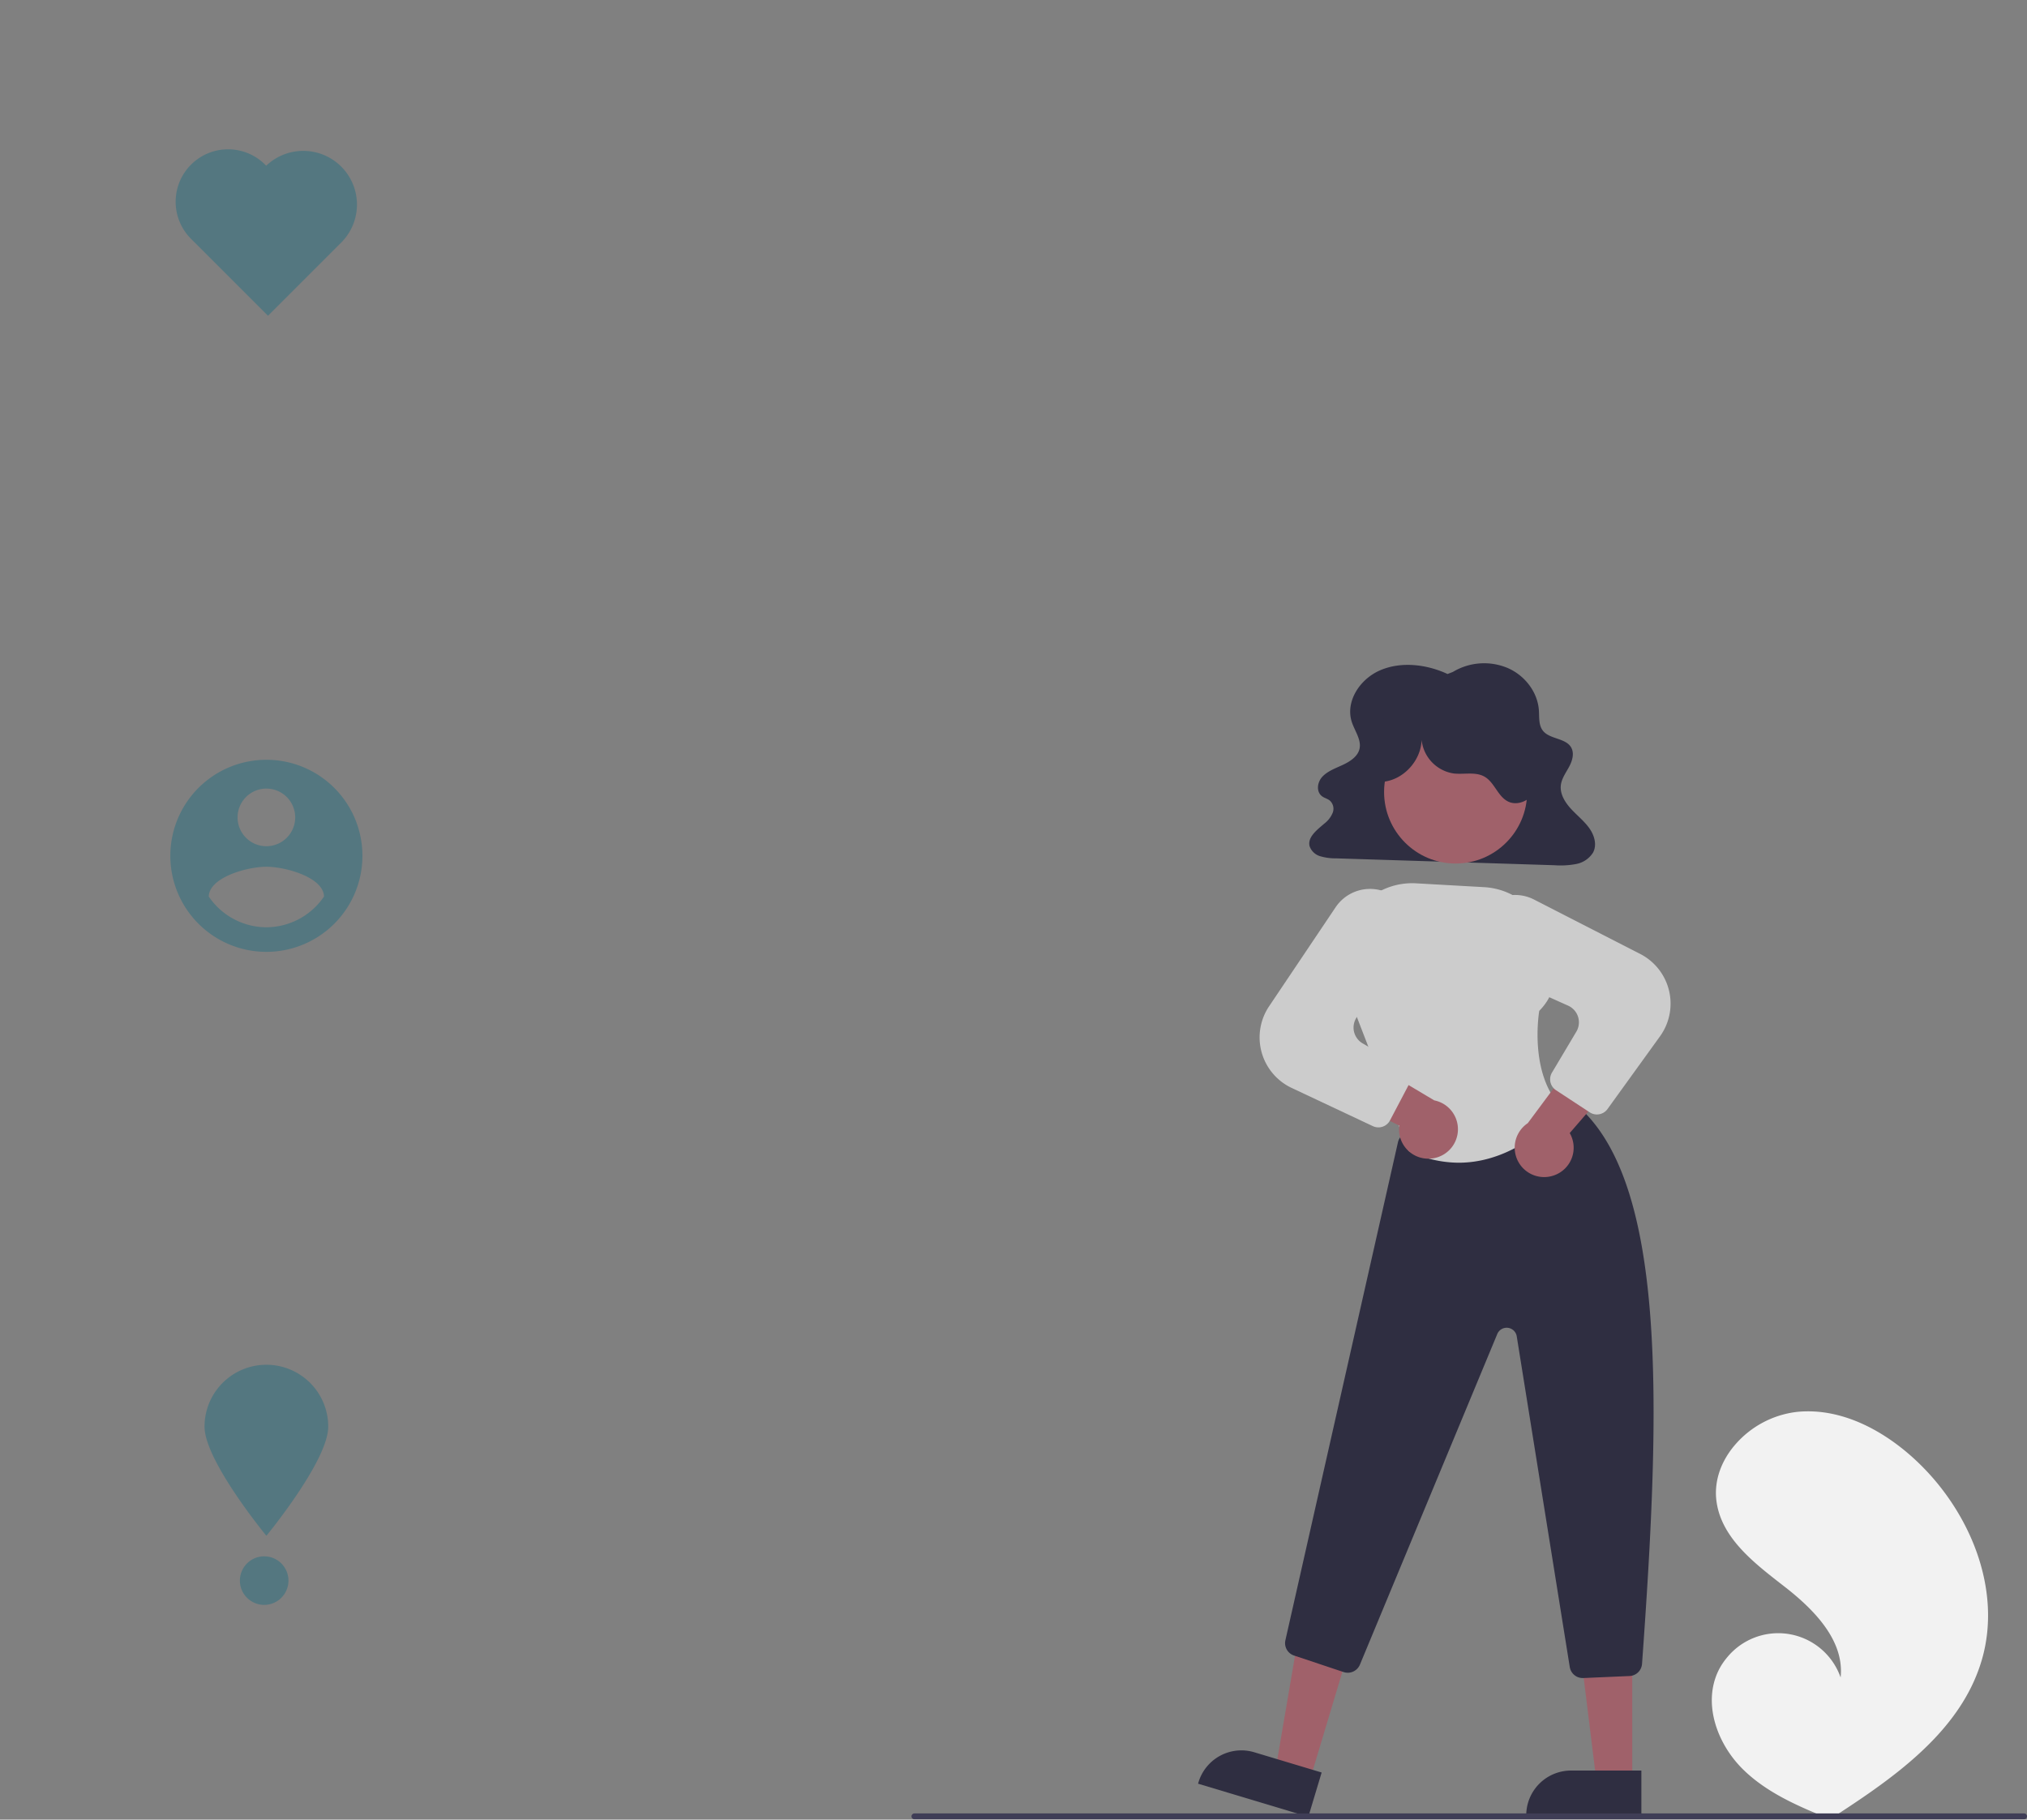 <svg data-name="Layer 1" xmlns="http://www.w3.org/2000/svg" width="695.962" height="624.846" viewBox="0 0 695.962 624.846" xmlns:xlink="http://www.w3.org/1999/xlink"><rect x="0" y="0" width="695.962" height="624.846" fill="#808080" stroke="none"/><path d="M932.516,707.399c-6.078,21.086-23.825,35.846-42.338,48.384q-3.877,2.627-7.757,5.132c-.018.008-.036.024-.053.032-.124.08-.249.16-.365.241-.534.344-1.068.688-1.597,1.029l.291.131s.286.152-.027.024c-.093-.039-.19-.074-.283-.113-10.755-4.338-21.7-8.995-29.942-17.12-8.55-8.438-13.546-21.672-8.916-32.757a21.164,21.164,0,0,1,2.292-4.113c.376-.537.78-1.052,1.201-1.556a22.685,22.685,0,0,1,38.962,6.893c1.36-12.663-9.082-23.271-19.131-31.097-10.053-7.823-21.476-16.342-23.42-28.935-1.085-7.007,1.351-13.797,5.789-19.247.137-.166.275-.331.416-.492a33.107,33.107,0,0,1,21.279-11.416c15.415-1.602,30.389,6.557,41.588,17.275C928.529,656.937,939.425,683.425,932.516,707.399Z" transform="translate(-252.019 -137.577)" fill="#f2f2f2"/>
<!-- <path d="M903.54046,679.81934a56.27923,56.27923,0,0,1,6.74256,14.87115,48.86776,48.86776,0,0,1,1.68915,14.43307,62.61267,62.61267,0,0,1-8.20045,28.49443,90.11433,90.11433,0,0,1-13.594,18.16548q-3.87729,2.62662-7.75705,5.13238c-.01752.00766-.03557.024-.05331.03187-.12444.07994-.24912.16-.36507.24051-.53382.3441-1.06783.68843-1.59722,1.02857,0,0,.57634.28247.26393.155-.093-.03889-.19039-.07381-.28317-.11293a49.81321,49.81321,0,0,0-15.93955-42.89066,50.23981,50.23981,0,0,0-20.62745-11.10013c.37552-.53737.78-1.05168,1.20106-1.55646a52.08834,52.08834,0,0,1,8.598,3.25356A51.03926,51.03926,0,0,1,876.695,732.21421a52.182,52.182,0,0,1,5.68156,28.63484c.44188-.40043.8843-.80955,1.31337-1.21482,8.17238-7.61919,15.43108-16.36478,20.34353-26.45793a58.24876,58.24876,0,0,0,6.09942-27.55943c-.40092-10.41058-4.54886-20.05345-10.55453-28.44813a121.92624,121.92624,0,0,0-23.11172-23.819,138.54362,138.54362,0,0,0-28.74415-17.74607.99611.99611,0,0,1-.50129-1.27842.84725.84725,0,0,1,.41615-.49209.73758.73758,0,0,1,.64055.02722c1.26792.5837,2.527,1.17539,3.77607,1.79266a140.11649,140.11649,0,0,1,28.949,19.096C889.52412,662.01386,897.54629,670.31389,903.54046,679.81934Z" transform="translate(-252.01917 -137.57725)" fill="#fff"/>
<path d="M308.99186,707.19237h68.97688l34.48847-59.73574-34.48844-59.73572H308.99186l-34.48844,59.73572Z" transform="translate(-252.01917 -137.57725)" fill="#f2f2f2"/>
<path d="M308.99186,491.19237h68.97688l34.48847-59.73574-34.48844-59.73572H308.99186l-34.48844,59.73572Z" transform="translate(-252.01917 -137.57725)" fill="#f2f2f2"/>
<path d="M308.99186,277.19237h68.97688l34.48847-59.73574-34.48844-59.73572H308.99186l-34.48844,59.73572Z" transform="translate(-252.01917 -137.57725)" fill="#f2f2f2"/> -->
<!-- <path d="M386.71184,297.336H300.24871a5.01407,5.01407,0,0,1-4.3302-2.5l-43.23157-74.87988a5.01476,5.01476,0,0,1,0-5l43.23169-74.87891a5.01373,5.01373,0,0,1,4.33008-2.5H386.712a5.01355,5.01355,0,0,1,4.33007,2.5l43.23157,74.87891a5.01354,5.01354,0,0,1,0,5L391.04192,294.836A5.01326,5.01326,0,0,1,386.71184,297.336ZM300.24871,139.57725a3.00833,3.00833,0,0,0-2.59814,1.5L254.419,215.95616a3.00865,3.00865,0,0,0,.00012,3L297.65057,293.836a3.00833,3.00833,0,0,0,2.59814,1.5h86.46313a3.00785,3.00785,0,0,0,2.598-1.5l43.23181-74.87988a3.00836,3.00836,0,0,0,0-3l-43.23181-74.87891a3.00779,3.00779,0,0,0-2.5979-1.5Z" transform="translate(-252.01917 -137.57725)" fill="#ccc"/> -->
<!-- <path d="M386.71184,512.37608H300.24871a5.01407,5.01407,0,0,1-4.3302-2.5L252.68694,434.9962a5.01476,5.01476,0,0,1,0-5l43.23169-74.87891a5.01373,5.01373,0,0,1,4.33008-2.5H386.712a5.01355,5.01355,0,0,1,4.33007,2.5l43.23157,74.87891a5.01354,5.01354,0,0,1,0,5l-43.23169,74.87988A5.01326,5.01326,0,0,1,386.71184,512.37608ZM300.24871,354.61729a3.00833,3.00833,0,0,0-2.59814,1.5L254.419,430.9962a3.00865,3.00865,0,0,0,.00012,3l43.23145,74.87988a3.00833,3.00833,0,0,0,2.59814,1.5h86.46313a3.00785,3.00785,0,0,0,2.598-1.5l43.23181-74.87988a3.00836,3.00836,0,0,0,0-3l-43.23181-74.87891a3.00779,3.00779,0,0,0-2.5979-1.5Z" transform="translate(-252.01917 -137.57725)" fill="#ccc"/>
<path d="M386.71184,727.41612H300.24871a5.01407,5.01407,0,0,1-4.3302-2.5l-43.23157-74.87988a5.01325,5.01325,0,0,1,.00012-5l43.23157-74.87891a5.01373,5.01373,0,0,1,4.33008-2.5H386.712a5.01355,5.01355,0,0,1,4.33007,2.5l43.23157,74.87891a5.01354,5.01354,0,0,1,0,5l-43.23169,74.87988A5.01326,5.01326,0,0,1,386.71184,727.41612ZM300.24871,569.65733a3.00833,3.00833,0,0,0-2.59814,1.5L254.419,646.03624a3.00807,3.00807,0,0,0,.00012,3l43.23145,74.87988a3.00833,3.00833,0,0,0,2.59814,1.5h86.46313a3.00785,3.00785,0,0,0,2.598-1.5l43.23181-74.87988a3.00836,3.00836,0,0,0,0-3l-43.23181-74.87891a3.00779,3.00779,0,0,0-2.5979-1.5Z" transform="translate(-252.01917 -137.57725)" fill="#ccc"/> -->
<path d="M343.48,398.48A32.977,32.977,0,1,0,376.457,431.457,32.977,32.977,0,0,0,343.48,398.48Zm0,9.893a9.893,9.893,0,1,1-9.893,9.893A9.893,9.893,0,0,1,343.48,408.373Zm0,47.626a24.023,24.023,0,0,1-19.786-10.559c.159-6.595,13.191-10.226,19.786-10.226s19.627,3.631,19.786,10.226A24.063,24.063,0,0,1,343.48,455.999Z" transform="translate(-252.019 -137.577)" fill="#547780"/>
<path d="M343.417,194.485a18.005,18.005,0,1,0-26.06,24.851q.295.31.605.605L344.029,246.008l25.455-25.455a18.438,18.438,0,0,0-26.068-26.068Z" transform="translate(-252.019 -137.577)" fill="#547780"/>
<path d="M364.716,627.479c0,11.728-21.235,37.474-21.235,37.474S322.245,639.207,322.245,627.479a21.235,21.235,0,1,1,42.471-.035Z" transform="translate(-252.019 -137.577)" fill="#547780"/>
<!-- <circle cx="91.46114" cy="489.90188" r="8.34246" fill="#fff"/> -->
<circle cx="90.703" cy="542.767" r="8.342" fill="#547780"/>
<path d="M749.026,369.021c-7.097-3.302-15.81-4.384-23.032-1.316s-12.145,10.932-9.809,17.891c1.059,3.155,3.47,6.258,2.53,9.445-.723,2.453-3.245,4.072-5.723,5.224s-5.187,2.12-6.978,4.062-2.165,5.285.073,6.791c.737.496,1.659.731,2.374,1.254a3.772,3.772,0,0,1,1.164,4.222,8.893,8.893,0,0,1-2.851,3.751c-2.541,2.191-5.898,4.699-5.109,7.809a5.478,5.478,0,0,0,3.697,3.458,18.368,18.368,0,0,0,5.427.716l74.966,2.362a28.422,28.422,0,0,0,7.402-.413,8.762,8.762,0,0,0,5.813-3.905c1.436-2.657.493-5.931-1.28-8.412s-4.282-4.439-6.355-6.717-3.769-5.123-3.404-8.067c.293-2.357,1.847-4.395,2.963-6.537s1.764-4.818.319-6.789c-2.037-2.777-6.927-2.526-9.243-5.113-1.748-1.953-1.41-4.763-1.584-7.281-.418-6.057-4.611-11.776-10.58-14.433a20.831,20.831,0,0,0-18.953,1.291Z" transform="translate(-252.019 -137.577)" fill="#2f2e41"/>
<polygon points="449.634 611.598 437.893 608.07 445.912 561.103 463.241 566.31 449.634 611.598" fill="#a0616a"/>
<path d="M701.229,761.456l-37.859-11.375.144-.479a15.386,15.386,0,0,1,19.163-10.309l.001 0L705.8,746.241Z" transform="translate(-252.019 -137.577)" fill="#2f2e41"/>
<polygon points="560.431 611.995 548.171 611.994 542.339 564.706 560.433 564.707 560.431 611.995" fill="#a0616a"/>
<path d="M815.577,761.456l-39.531-.001v-.5a15.386,15.386,0,0,1,15.386-15.386h.001l24.144.001Z" transform="translate(-252.019 -137.577)" fill="#2f2e41"/>
<path d="M795.432,713.806a4.501,4.501,0,0,1-4.441-3.788L772.787,596.463a3.5,3.5,0,0,0-6.688-.789L718.937,709.21a4.516,4.516,0,0,1-5.579,2.544l-17.034-5.679a4.485,4.485,0,0,1-2.966-5.261l38.649-171.021a4.525,4.525,0,0,1,3.372-3.392l51.833-12.032a4.562,4.562,0,0,1,3.708.77c34.13,24.799,31.247,105.821,24.886,193.798a4.502,4.502,0,0,1-4.294,4.174l-15.882.691C795.563,713.804,795.497,713.806,795.432,713.806Z" transform="translate(-252.019 -137.577)" fill="#2f2e41"/>
<circle cx="499.781" cy="271.969" r="24.561" fill="#a0616a"/>
<path d="M752.86,536.844a39.899,39.899,0,0,1-17.024-3.935l-.183-.085-.073-.188L713.552,475.56l-.419-9.917a23.773,23.773,0,0,1,25.09-24.74l23.388,1.317a23.787,23.787,0,0,1,22.437,23.61c.607,1.167,4.921,10.292-3.533,18.865-.316,1.952-3.273,22.247,7.887,33.407l.314.313-.274.349C788.263,518.991,773.931,536.841,752.86,536.844Z" transform="translate(-252.019 -137.577)" fill="#ccc"/>
<path d="M785.702,541.15a10.056,10.056,0,0,0,5.277-14.488L814.338,499.618l-18.414-2.397-19.359,26.048a10.11,10.11,0,0,0,9.137,17.88Z" transform="translate(-252.019 -137.577)" fill="#a0616a"/>
<path d="M742.891,535.452a10.056,10.056,0,0,1-10.439-11.348L700.495,508.112l16.08-9.288,27.882,16.61a10.11,10.11,0,0,1-1.566,20.018Z" transform="translate(-252.019 -137.577)" fill="#a0616a"/>
<path d="M800.307,520.276a4.489,4.489,0,0,1-2.469-.74l-11.553-7.577a4.491,4.491,0,0,1-1.399-6.064l8.364-14.052a6.272,6.272,0,0,0-2.824-8.932L766.398,472.139a14.324,14.324,0,0,1-8.112-15.915h0a14.241,14.241,0,0,1,20.432-9.754l36.452,18.679a19.177,19.177,0,0,1,6.805,28.289l-18.02,24.97A4.489,4.489,0,0,1,800.307,520.276Z" transform="translate(-252.019 -137.577)" fill="#ccc"/>
<path d="M725.293,524.711a4.49,4.49,0,0,1-1.919-.432l-27.862-13.111a19.176,19.176,0,0,1-7.754-28.043l22.837-34.001a14.241,14.241,0,0,1,22.6-1.369,14.324,14.324,0,0,1,.615,17.853L718.01,486.674a6.273,6.273,0,0,0,1.858,9.182l14.125,8.239a4.49,4.49,0,0,1,1.715,5.982L729.272,522.304A4.491,4.491,0,0,1,725.293,524.711Z" transform="translate(-252.019 -137.577)" fill="#ccc"/>
<path d="M726.673,406.055c7.756-.623,14.196-8.371,13.39-16.111a13.009,13.009,0,0,0,11.141,13.246c3.558.392,7.458-.684,10.555,1.11,3.43,1.988,4.528,6.816,8.101,8.533,3.453,1.659,7.838-.604,9.543-4.033s1.287-7.55.157-11.21a31.652,31.652,0,0,0-52.69-12.975c-3.261,3.28-5.851,7.461-6.271,12.068s1.717,9.605,5.854,11.675Z" transform="translate(-252.019 -137.577)" fill="#2f2e41"/>
<path d="M946.981,762.296h-381a1,1,0,0,1,0-2h381a1,1,0,0,1,0,2Z" transform="translate(-252.019 -137.577)" fill="#3f3d56"/></svg>